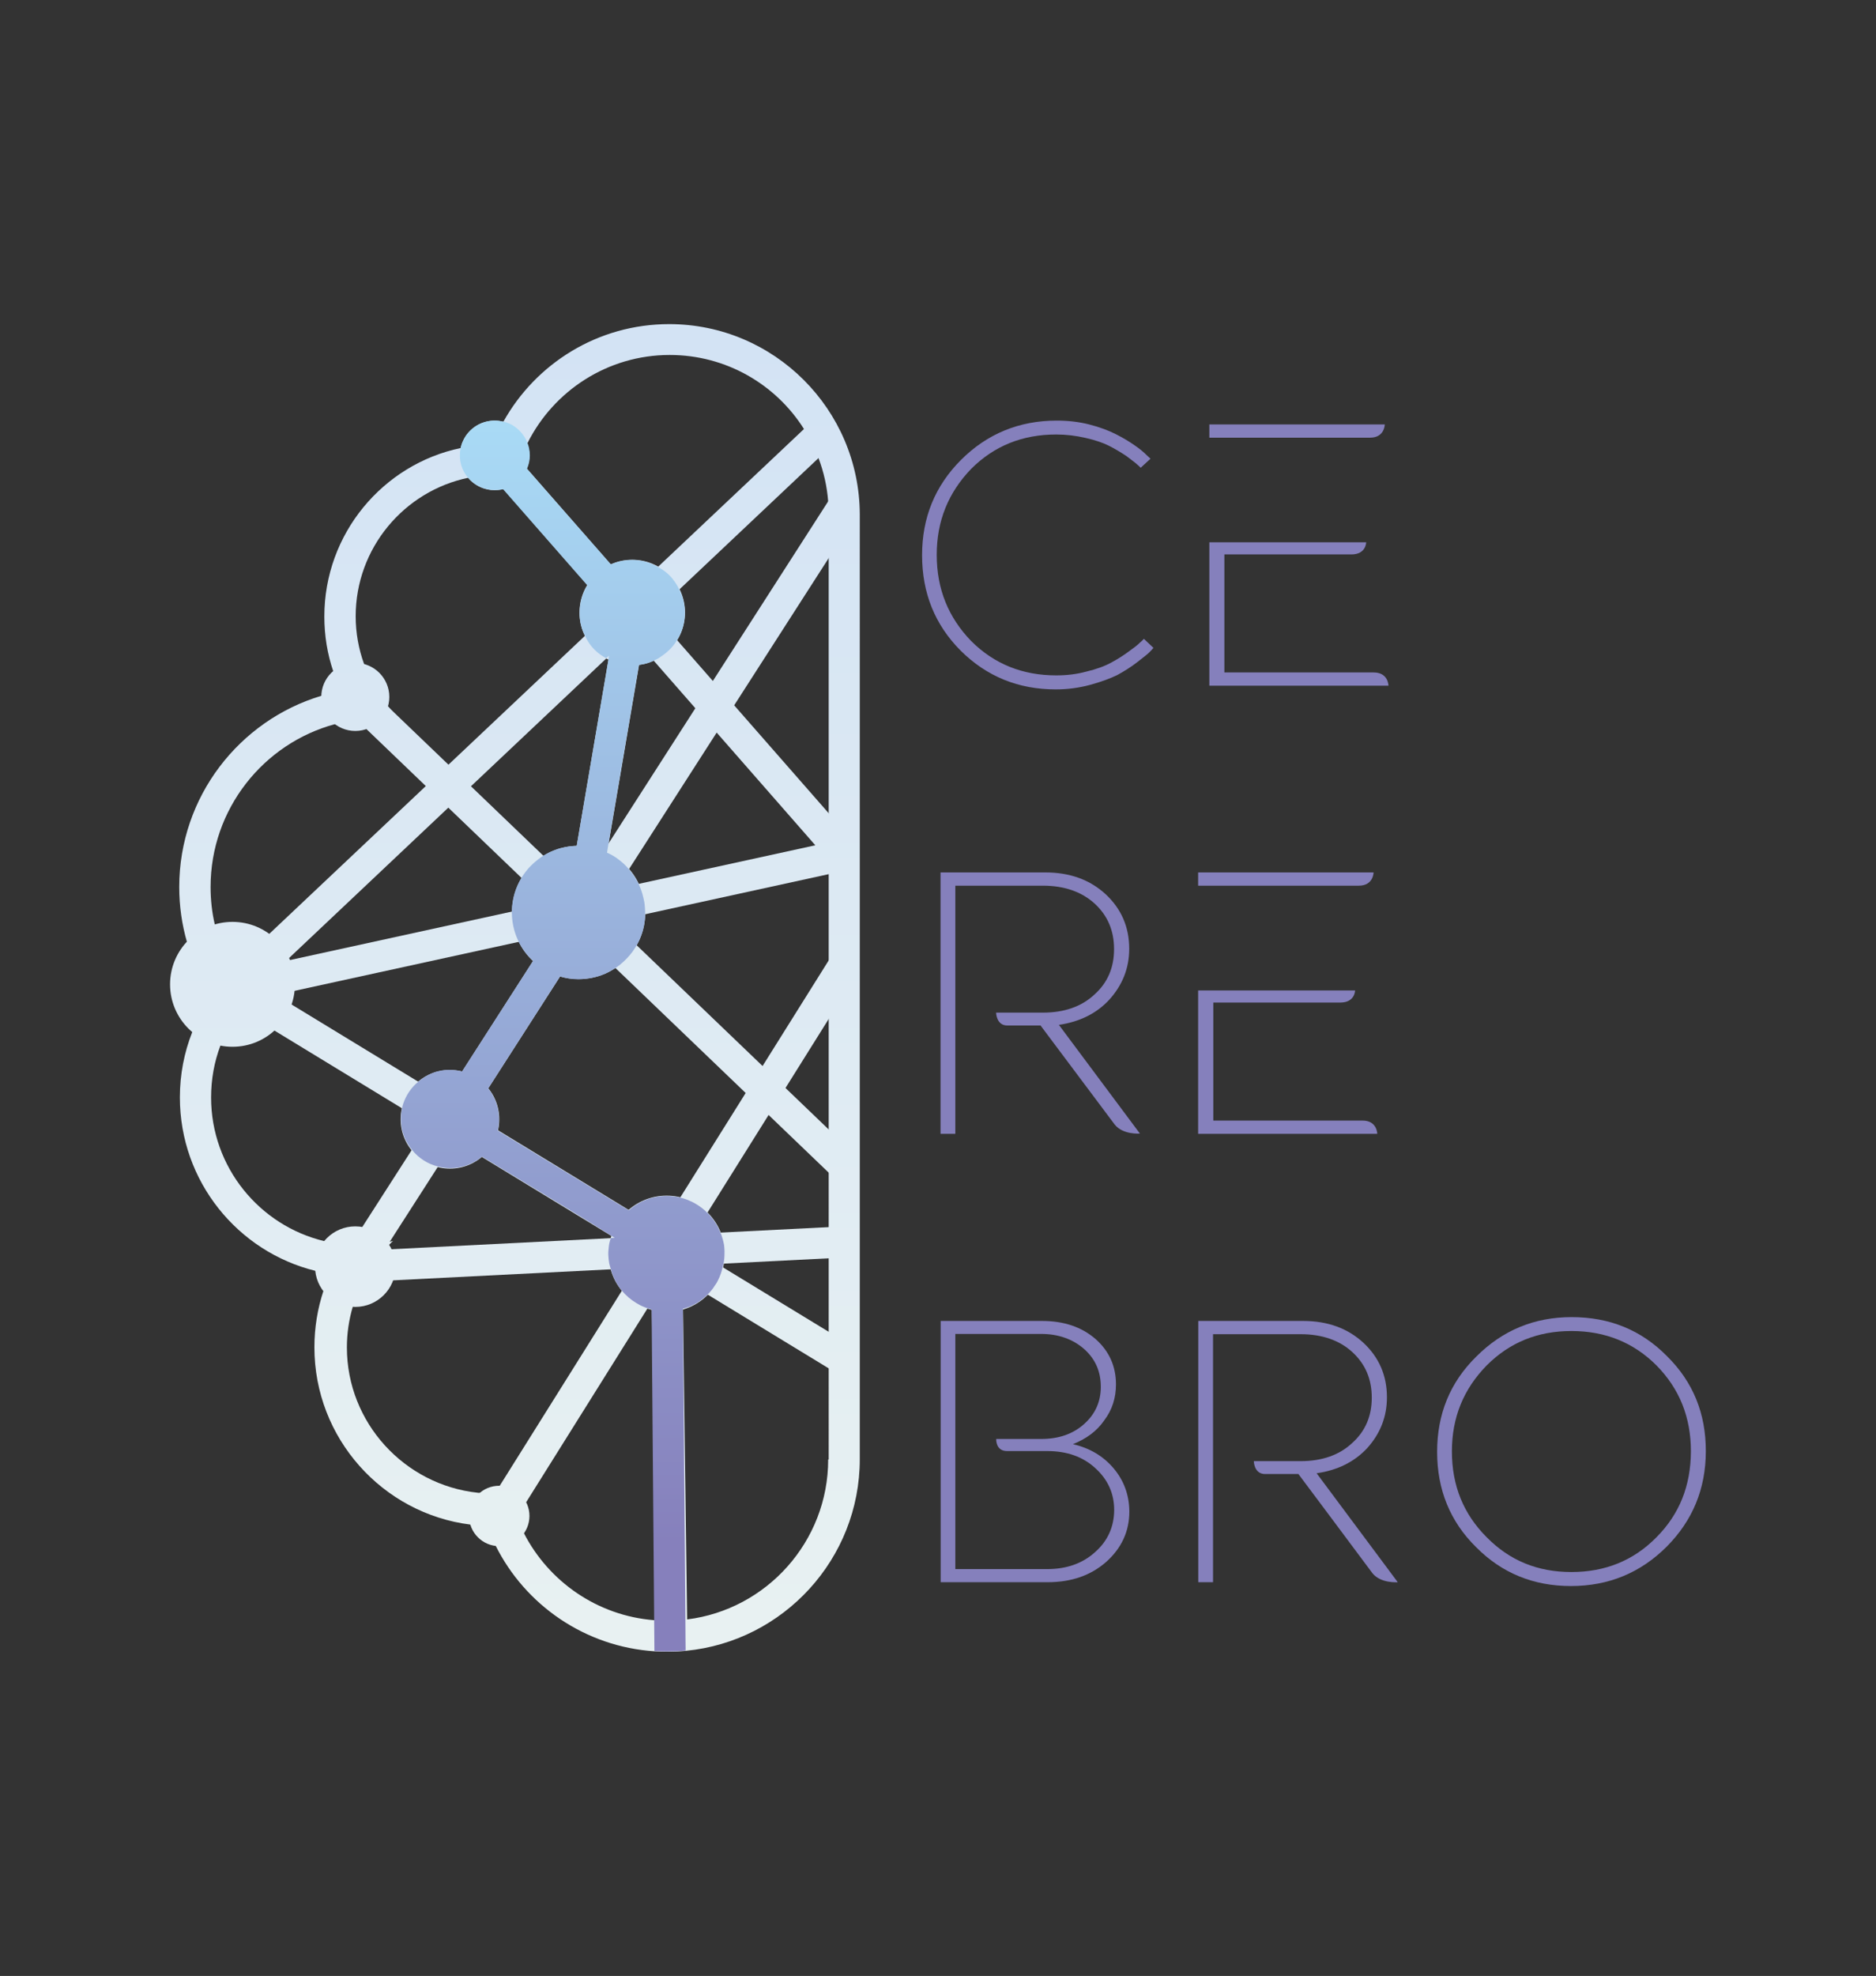 <?xml version="1.0" encoding="utf-8"?>
<!-- Generator: Adobe Illustrator 27.6.1, SVG Export Plug-In . SVG Version: 6.00 Build 0)  -->
<svg version="1.1" id="Camada_1" xmlns="http://www.w3.org/2000/svg" xmlns:xlink="http://www.w3.org/1999/xlink" x="0px" y="0px"
	 viewBox="0 0 147.26 155.03" style="enable-background:new 0 0 147.26 155.03;" xml:space="preserve">
<rect x="0" y="0" width="147.26" height="155.03" fill="#333333" stroke="none"/>
<style type="text/css">
	.st0{fill:none;stroke:#000000;stroke-width:0.5;stroke-miterlimit:10;}
	.st1{clip-path:url(#SVGID_00000134234495766693846620000015456475072870578836_);}
	.st2{fill:#E6F0F8;}
	.st3{clip-path:url(#SVGID_00000146488230385452751690000016155894153927877773_);}
	.st4{fill:url(#SVGID_00000181771537543951555820000010273335137430268043_);}
	.st5{fill:url(#SVGID_00000057137833866642727790000008499845953832507275_);}
	.st6{fill:url(#SVGID_00000149360659247232659550000016882258653168558486_);}
	.st7{fill:url(#SVGID_00000062178100417261297020000009561324793822206125_);}
	.st8{fill:url(#SVGID_00000144329457119695355390000017281858413422722217_);}
	.st9{fill:url(#SVGID_00000168089304363368460710000006792119085935846070_);}
	.st10{fill:url(#SVGID_00000057832701055644724900000010927783945986717590_);}
	.st11{fill:url(#SVGID_00000004504162014813399480000006758499935121882259_);}
	.st12{fill:url(#SVGID_00000060724006497842844080000014169326016684670627_);}
	.st13{fill:url(#SVGID_00000034781212263584523290000007451199916168176016_);}
	.st14{fill:url(#SVGID_00000043446157374038875850000007456867774858629305_);}
	.st15{fill:url(#SVGID_00000018953419925880081860000015297602959146861700_);}
	.st16{fill:url(#SVGID_00000089564536702685319800000012274915040843953287_);}
	.st17{fill:url(#SVGID_00000098936808365438701580000011421753838049278123_);}
	.st18{fill:url(#SVGID_00000142137056557391080740000015621724434695366027_);}
	.st19{fill:url(#SVGID_00000009583474905833003530000000878923903752261822_);}
	.st20{fill:url(#SVGID_00000168099935250576662740000002592500275193068464_);}
	.st21{fill:url(#SVGID_00000016788290133076056110000008200587248164170634_);}
	.st22{fill:#8580BC;}
	.st23{fill:url(#SVGID_00000123404388501187244460000018100230887665500545_);}
	.st24{fill:url(#SVGID_00000111191961091352545950000012777784845352047503_);}
	.st25{fill:url(#SVGID_00000005960303813296948350000001563738850860170127_);}
	.st26{fill:url(#SVGID_00000067233715986998461480000017747401900729342871_);}
	.st27{fill:url(#SVGID_00000130606135002100136220000004370341074295598256_);}
	.st28{fill:url(#SVGID_00000136397917761652135760000017759026465671861929_);}
	.st29{fill:url(#SVGID_00000051357185086514149080000004921468945702271367_);}
	.st30{fill:url(#SVGID_00000117644529374540379950000011976942625288181657_);}
	.st31{fill:url(#SVGID_00000136378189066464867010000011441286401877397905_);}
	.st32{fill:url(#SVGID_00000107548599455193123420000012678490694365903018_);}
	.st33{fill:url(#SVGID_00000107570328199388281790000009874448563206417817_);}
	.st34{fill:url(#SVGID_00000172408576501364106470000013633978099803840436_);}
	.st35{fill:url(#SVGID_00000090986207014353749480000000156858715728651661_);}
	.st36{fill:url(#SVGID_00000121962774838139946810000012548569516413040573_);}
	.st37{fill:url(#SVGID_00000060001807974358548370000005955184660591664768_);}
	.st38{fill:url(#SVGID_00000055706515189420973700000003510517463322918324_);}
	.st39{fill:url(#SVGID_00000010271557396850587410000005277989945854843821_);}
	.st40{fill:url(#SVGID_00000125566105855619231230000002639335138649061548_);}
	.st41{fill:url(#SVGID_00000073721437437053968570000017545303587581981836_);}
	.st42{fill:url(#SVGID_00000156572804046359549070000003233588478670172056_);}
	.st43{fill:url(#SVGID_00000101813190613147364630000006923020384627552899_);}
	.st44{fill:url(#SVGID_00000085935710068979953060000003829485312973224630_);}
	.st45{fill:url(#SVGID_00000134208157731046311550000016565931095976355220_);}
	.st46{fill:url(#SVGID_00000022542843283591844620000002415906634665924483_);}
	.st47{fill:url(#SVGID_00000177468110516058284860000004601373006810961314_);}
	.st48{fill:url(#SVGID_00000111898742580969498860000014376680776591951023_);}
	.st49{fill:url(#SVGID_00000119116872171097922290000009041206037523400841_);}
	.st50{fill:url(#SVGID_00000110472454769220903010000005353107436344205734_);}
	.st51{fill:url(#SVGID_00000057136216994348382710000017772098149065601957_);}
	.st52{fill:url(#SVGID_00000083049429191944032080000000075039144916840126_);}
	.st53{fill:url(#SVGID_00000142861025355500853040000003912205775374094219_);}
	.st54{fill:url(#SVGID_00000084509934621843530810000007605650750777105551_);}
	.st55{fill:url(#SVGID_00000109009398019247219080000006713167598634197425_);}
	.st56{fill:url(#SVGID_00000033353131863147383870000013297987433615801493_);}
	.st57{fill:url(#SVGID_00000066482379412554365440000011807896568493983645_);}
	.st58{fill:url(#SVGID_00000085972190365404808720000008170987047342617988_);}
	.st59{fill:url(#SVGID_00000138539252134495605240000003569737500280727958_);}
	.st60{fill:url(#SVGID_00000153695201024533416670000017572798746514110655_);}
	.st61{fill:url(#SVGID_00000183230337322946632540000015265846137823099533_);}
	.st62{fill:url(#SVGID_00000119825763292360019370000005096283651142163075_);}
	.st63{fill:url(#SVGID_00000114777483838849467530000005105034538531723146_);}
	.st64{fill:url(#SVGID_00000147204634499871466340000000770092481524598701_);}
	.st65{fill:url(#SVGID_00000052105225721769425550000012379938554680631945_);}
	.st66{fill:url(#SVGID_00000113312842788871703900000012575799703232958381_);}
	.st67{fill:url(#SVGID_00000085931728119245798230000001001999943925180302_);}
	.st68{fill:url(#SVGID_00000054965086508973239900000008138934398135406519_);}
	.st69{fill:url(#SVGID_00000157285596711100038970000007240167945384790687_);}
	.st70{fill:url(#SVGID_00000008835975752917319000000012368784975589802627_);}
	.st71{fill:url(#SVGID_00000023996510537762095150000012168149243772346003_);}
	.st72{fill:url(#SVGID_00000052062490159000907830000004333253994206284725_);}
	.st73{fill:url(#SVGID_00000128465540325000221400000011951823451599784886_);}
	.st74{fill:url(#SVGID_00000173853685888455545810000012672782123952362624_);}
	.st75{fill:url(#SVGID_00000056401038877372936650000014032353592547987342_);}
	.st76{fill:url(#SVGID_00000143585786050463503210000001409466261588497849_);}
	.st77{fill:#ABE0F9;}
	.st78{fill:#E9F1F2;}
	.st79{fill:#D3E3F4;}
	.st80{fill:none;stroke:#E9F1F2;stroke-miterlimit:10;}
	.st81{fill:none;stroke:#8580BC;stroke-width:0.453;stroke-miterlimit:10;}
	.st82{fill:none;stroke:#8580BC;stroke-width:0.453;stroke-linecap:round;stroke-linejoin:round;stroke-miterlimit:10;}
	.st83{fill:none;stroke:#8580BC;stroke-miterlimit:10;}
	.st84{fill:#4078F7;}
	.st85{fill:#FE1309;}
	.st86{fill:#6D98F7;}
	.st87{fill:#FEA02C;}
	.st88{fill:#02B155;}
	.st89{fill:#FEBC02;}
	.st90{fill:#A6AFB8;}
	.st91{fill:#1968F6;}
	.st92{fill:#FEFEFE;}
	.st93{fill:url(#SVGID_00000168827947848953468100000001273356574157827472_);}
	.st94{fill:url(#SVGID_00000072975347424497052000000010094009628299056812_);}
	.st95{fill:url(#SVGID_00000068662851939632484850000012211678988604171415_);}
	.st96{fill:url(#SVGID_00000181780235608945605710000004318004556594617737_);}
	.st97{fill:url(#SVGID_00000159437485436858100630000008237181564293040560_);}
	.st98{fill:url(#SVGID_00000119105328106207639650000015211457265616396719_);}
	.st99{fill:url(#SVGID_00000113352214364220196050000017871148328212081541_);}
	.st100{fill:url(#SVGID_00000138532021378397167290000011087074209726468225_);}
	.st101{fill:url(#SVGID_00000136391068403065221750000001091511464676235958_);}
	.st102{fill:url(#SVGID_00000086685808564039701200000008153041626643519640_);}
	.st103{fill:url(#SVGID_00000060015282013671774840000008420353382337532083_);}
	.st104{fill:url(#SVGID_00000178926010938288851610000010154180664105960346_);}
	.st105{fill:url(#SVGID_00000107550251160272496870000018285049389130710438_);}
	.st106{fill:url(#SVGID_00000042719429664782149850000007689490155396162435_);}
	.st107{fill:url(#SVGID_00000054944514656588959800000017966183507811133371_);}
	.st108{fill:url(#SVGID_00000157287042037928286040000012821157296037330055_);}
	.st109{fill:url(#SVGID_00000140698967978154939610000004242009147960665745_);}
	.st110{fill:url(#SVGID_00000178921667893261042440000011573909976583312813_);}
	.st111{clip-path:url(#SVGID_00000152255784286929287870000010594332241410380447_);}
	.st112{fill:url(#SVGID_00000088854988468596474560000002330651458259367574_);}
	.st113{fill:url(#SVGID_00000065788338270550063460000012743730248049120171_);}
	.st114{fill:url(#SVGID_00000141417992936045521620000004403861209164879012_);}
	.st115{fill:url(#SVGID_00000008141191274745999860000002347046522468436620_);}
	.st116{fill:url(#SVGID_00000172437059493385219680000006478006573740703165_);}
	.st117{fill:url(#SVGID_00000109026404856630467740000002437132721564802468_);}
	.st118{fill:url(#SVGID_00000076570507117728587230000017434990722496312224_);}
	.st119{fill:url(#SVGID_00000149344887139642496380000016782097927923281333_);}
	.st120{fill:url(#SVGID_00000081627630691431577480000003846149116462475184_);}
	.st121{fill:url(#SVGID_00000112593458682020511930000005190350029455608200_);}
	.st122{fill:url(#SVGID_00000107557807933447752210000008836035911465974960_);}
	.st123{fill:url(#SVGID_00000109744532516744173710000017191193470684631195_);}
	.st124{fill:url(#SVGID_00000048468909195246691820000005744934528512320390_);}
	.st125{fill:url(#SVGID_00000106855018471763978640000010426033652527828140_);}
	.st126{fill:url(#SVGID_00000161590553544544920480000013455280037055017146_);}
	.st127{fill:url(#SVGID_00000024690149521347597130000002428229202841387441_);}
	.st128{fill:url(#SVGID_00000083789356577933610260000012258098567473916852_);}
	.st129{fill:url(#SVGID_00000105401723094732874420000016384210212378460845_);}
	.st130{clip-path:url(#SVGID_00000059306033176365584300000002200643291983085220_);}
	.st131{fill:none;stroke:#D3E3F4;stroke-width:0.5;stroke-miterlimit:10;}
	.st132{fill:url(#SVGID_00000036940266644099709810000017864211709977141918_);}
	.st133{fill:url(#SVGID_00000162342805196126474070000015439302686038654620_);}
	.st134{fill:url(#SVGID_00000004530022296645058340000002275478726432850347_);}
	.st135{fill:url(#SVGID_00000106119413201647522900000004183521195764386438_);}
	.st136{fill:url(#SVGID_00000098918421906929555620000006898863243324103053_);}
	.st137{fill:url(#SVGID_00000157309648108053526710000014236953502576499864_);}
	.st138{fill:url(#SVGID_00000040548011885121845040000010232779838153838208_);}
	.st139{fill:url(#SVGID_00000114773278252306351110000018125284845311322535_);}
	.st140{fill:url(#SVGID_00000171701411320204990970000011550514506030988455_);}
	.st141{fill:url(#SVGID_00000169522932626844778320000002238127314530250939_);}
	.st142{fill:url(#SVGID_00000085973120261801021740000004110829107088762549_);}
	.st143{fill:url(#SVGID_00000094594484561163814010000015419277814535987098_);}
	.st144{fill:url(#SVGID_00000139985226603284566630000001017457049823224732_);}
	.st145{fill:url(#SVGID_00000059307354471511673780000004177781032764077714_);}
	.st146{fill:url(#SVGID_00000168822563053182476200000014712275731750514560_);}
	.st147{fill:url(#SVGID_00000021108278937443693790000000212849194886427563_);}
	.st148{fill:url(#SVGID_00000073002886883849638730000017954185702201242271_);}
	.st149{fill:url(#SVGID_00000108274280272005343910000008554510660692948912_);}
	.st150{fill:none;stroke:#8580BC;stroke-width:0.294;stroke-linecap:round;stroke-linejoin:round;stroke-miterlimit:10;}
	.st151{fill:none;stroke:#8580BC;stroke-width:0.294;stroke-miterlimit:10;}
	.st152{fill:none;stroke:#8580BC;stroke-width:0.281;stroke-linecap:round;stroke-linejoin:round;stroke-miterlimit:10;}
	.st153{fill:url(#SVGID_00000118371987832659418850000004135970343305417902_);}
	.st154{fill:url(#SVGID_00000101801095683618430700000001254925531045574583_);}
	.st155{fill:url(#SVGID_00000152976289929886715160000014008226797738009997_);}
	.st156{fill:url(#SVGID_00000090980258062590039720000009726029375913589636_);}
	.st157{fill:url(#SVGID_00000176001394244594424370000013440913074974422960_);}
	.st158{fill:url(#SVGID_00000108311332876206509650000013714297757202789790_);}
	.st159{fill:url(#SVGID_00000110462029833065225540000003122027608111582634_);}
	.st160{fill:url(#SVGID_00000081639843878598310220000003767581138143950990_);}
	.st161{fill:url(#SVGID_00000014632569253943176900000012993616113099784071_);}
	.st162{fill:url(#SVGID_00000152981761604301032780000014379094951550971053_);}
	.st163{fill:url(#SVGID_00000012442021108267051820000010720821247142995640_);}
	.st164{fill:url(#SVGID_00000096035670180017801530000009464418048370772370_);}
	.st165{fill:url(#SVGID_00000041260543720735878100000009832456827768723388_);}
	.st166{fill:url(#SVGID_00000100379232573200744380000008170324681434778542_);}
	.st167{fill:url(#SVGID_00000137120032327015696460000002537979857702849960_);}
	.st168{fill:url(#SVGID_00000121981913203054841280000003908270523235416249_);}
	.st169{fill:url(#SVGID_00000103233390450237781740000016207721271989276048_);}
	.st170{fill:url(#SVGID_00000062898042731038613480000002940328571939596464_);}
	.st171{fill:#CED4E9;}
	.st172{fill:#B6B8DA;}
	.st173{fill:#9D9CCB;}
	.st174{opacity:0.35;}
	.st175{fill:url(#SVGID_00000107587229798356039670000004097944036717133717_);}
	.st176{fill:url(#SVGID_00000018195230796886052790000015209049574117156795_);}
	.st177{fill:url(#SVGID_00000144317840395254380680000017497706264982551959_);}
	.st178{fill:url(#SVGID_00000045600567833413807690000006319834969670141582_);}
	.st179{fill:url(#SVGID_00000007416953475962478060000016174837530399660954_);}
	.st180{fill:url(#SVGID_00000109000140349252845480000004877339325312921763_);}
	.st181{fill:url(#SVGID_00000035528162625015022190000004647193478267034272_);}
	.st182{fill:url(#SVGID_00000114775498203289126750000018377019783447913140_);}
	.st183{fill:none;stroke:#D3E3F4;stroke-width:0.598;stroke-miterlimit:10;}
	.st184{fill:#E6F0F8;stroke:#E6F0F8;stroke-width:0.908;stroke-miterlimit:10;}
	.st185{opacity:0.35;fill:url(#SVGID_00000058554550214173120680000002691921704693337782_);}
	.st186{opacity:0.35;fill:url(#SVGID_00000022533632646003421460000009822877876336493701_);}
	.st187{opacity:0.35;fill:url(#SVGID_00000035505101132532062670000009844878820411126661_);}
	.st188{opacity:0.35;fill:url(#SVGID_00000111876512333670239710000015137236834748278941_);}
	.st189{fill:none;stroke:#8580BC;stroke-width:0.875;stroke-miterlimit:10;}
	.st190{fill:#E6F0F8;stroke:#E6F0F8;stroke-width:0.812;stroke-miterlimit:10;}
	.st191{fill:none;stroke:#8580BC;stroke-width:0.783;stroke-miterlimit:10;}
	.st192{fill:none;stroke:#8580BC;stroke-width:0.5;stroke-miterlimit:10;}
	.st193{fill:url(#SVGID_00000099649539801374520850000005153267227566257061_);}
	.st194{fill:url(#SVGID_00000067209755548180397650000013646911432835119775_);}
	.st195{fill:url(#SVGID_00000080166429268881555190000012260233352751327109_);}
	.st196{fill:url(#SVGID_00000032641899424844811130000014163721561244651196_);}
	.st197{fill:url(#SVGID_00000181776592439001678670000015100541954233984405_);}
	.st198{fill:url(#SVGID_00000029759325265885033160000012758591017934631303_);}
	.st199{fill:url(#SVGID_00000082344727995002763640000016209109908625197460_);}
	.st200{fill:url(#SVGID_00000107547764142097382390000006553861160643829893_);}
	.st201{fill:url(#SVGID_00000041259599251092659910000001966907243019291309_);}
	.st202{fill:url(#SVGID_00000128480894904394062670000009105137050631097744_);}
	.st203{fill:url(#SVGID_00000178904233838617700090000008108520862418654655_);}
	.st204{fill:url(#SVGID_00000078735133599969307030000014584127014653655686_);}
	.st205{fill:url(#SVGID_00000147940204074066724300000005251942064891159465_);}
	.st206{fill:url(#SVGID_00000105391273355571249590000014587118120610109580_);}
	.st207{fill:url(#SVGID_00000011010356868717597760000005587545804954167997_);}
	.st208{fill:url(#SVGID_00000009568546526539473370000004208019945865897097_);}
	.st209{fill:url(#SVGID_00000077294861669130759900000008976956851163439746_);}
	.st210{fill:url(#SVGID_00000069375544220481873610000014160379700421773749_);}
	.st211{fill:none;stroke:#8580BC;stroke-width:0.56;stroke-miterlimit:10;}
	.st212{fill:none;stroke:#E9F1F2;stroke-width:0.75;stroke-linecap:round;stroke-linejoin:round;stroke-miterlimit:10;}
	.st213{fill:url(#SVGID_00000086671191300427488740000012862352463582652035_);}
	.st214{fill:url(#SVGID_00000072958329710123667050000006318784045950517124_);}
	.st215{fill:url(#SVGID_00000070091517550927185240000004455060828803786658_);}
	.st216{fill:url(#SVGID_00000174596255693751892900000004338428492908471469_);}
	.st217{fill:url(#SVGID_00000080187253949259633540000011277094000710760597_);}
	.st218{fill:url(#SVGID_00000154407630649298263940000007115955312992532098_);}
	.st219{fill:url(#SVGID_00000165234837259647428810000014525882894621539479_);}
	.st220{fill:url(#SVGID_00000090268528324971414220000004605492385467101364_);}
	.st221{fill:url(#SVGID_00000082340155335649545750000011016846458805421185_);}
	.st222{fill:url(#SVGID_00000101804675020783637140000006718262868223986350_);}
	.st223{fill:url(#SVGID_00000050629761064836342850000012057250884064386717_);}
	.st224{fill:url(#SVGID_00000101087885247699436880000008479356527498394512_);}
	.st225{fill:url(#SVGID_00000073686990484339924460000004856892165047350930_);}
	.st226{fill:url(#SVGID_00000141456543279014018440000002336189954393223097_);}
	.st227{fill:url(#SVGID_00000060735224042129924540000002614347761669702053_);}
	.st228{fill:url(#SVGID_00000114058503302129060500000007747772693774186899_);}
	.st229{fill:url(#SVGID_00000043439087801902926440000010262236652934250118_);}
	.st230{fill:url(#SVGID_00000076570476361104749170000009211895309580036229_);}
	.st231{fill:none;stroke:#E9F1F2;stroke-width:0.832;stroke-miterlimit:10;}
	.st232{fill:none;stroke:#E9F1F2;stroke-width:0.795;stroke-miterlimit:10;}
	.st233{clip-path:url(#SVGID_00000164514674136838575410000001942187705227051949_);}
	.st234{fill:url(#SVGID_00000126289423717554462830000005035671259354917043_);}
	.st235{fill:url(#SVGID_00000145042051027915459030000009353641721306723000_);}
	.st236{fill:url(#SVGID_00000125599542935786718060000009192604989261179268_);}
	.st237{fill:url(#SVGID_00000094592392105136067790000005188336579888010122_);}
	.st238{fill:url(#SVGID_00000078735863926582010620000014504901805561884857_);}
	.st239{fill:url(#SVGID_00000152974593940539534370000000792627789092936113_);}
	.st240{fill:url(#SVGID_00000120543578618398883380000005173487870106866089_);}
	.st241{fill:url(#SVGID_00000158001459807484591630000016739640106885409930_);}
	.st242{fill:url(#SVGID_00000073686216194834529190000001184184746104663684_);}
	.st243{fill:url(#SVGID_00000031920003731347404780000016881579780486840504_);}
	.st244{fill:url(#SVGID_00000133507279915125457490000013332988216451700624_);}
	.st245{fill:url(#SVGID_00000109739043505972674060000004458129232679872666_);}
	.st246{fill:url(#SVGID_00000168116747352759675200000007573507061312770725_);}
	.st247{fill:url(#SVGID_00000076594422516309657630000005837160139143924873_);}
	.st248{fill:url(#SVGID_00000137815476611050817290000008179760965186981796_);}
	.st249{fill:url(#SVGID_00000057842210937883516440000016795079985344675225_);}
	.st250{fill:url(#SVGID_00000147937023972168292440000016598075045951127170_);}
	.st251{fill:url(#SVGID_00000071520172992013303000000008744721390677663384_);}
	.st252{fill:#FFFFFF;}
	.st253{fill:url(#SVGID_00000044167654112266171650000011505755121840474274_);}
	.st254{fill:url(#SVGID_00000134943036312893426060000005202637749142356666_);}
	.st255{fill:url(#SVGID_00000136413357254426148670000007509207429312372870_);}
	.st256{fill:url(#SVGID_00000044140124012405401120000010398108667203377312_);}
	.st257{fill:url(#SVGID_00000109741694844664645450000005222761975506016406_);}
	.st258{fill:url(#SVGID_00000129187917708785308210000013613573000527782533_);}
	.st259{fill:url(#SVGID_00000166645910177706148090000013512607156585366458_);}
	.st260{fill:url(#SVGID_00000086656014849575912540000002985644864614348418_);}
	.st261{fill:url(#SVGID_00000025409575299324843450000011914973602259629462_);}
	.st262{fill:url(#SVGID_00000056421544057080569990000015187191756961204629_);}
	.st263{fill:url(#SVGID_00000107559251259001262020000000935227498805298820_);}
	.st264{fill:url(#SVGID_00000150781140242945608870000009077945701437927828_);}
	.st265{fill:url(#SVGID_00000042017103004696613630000002505976228691551139_);}
	.st266{fill:url(#SVGID_00000118394674806823732140000008905417448444333748_);}
	.st267{fill:url(#SVGID_00000176739027099069818030000005689080461809350272_);}
	.st268{fill:url(#SVGID_00000135676227401622533700000010891677272586015155_);}
	.st269{fill:url(#SVGID_00000175312041372165204320000006441215440839008399_);}
	.st270{fill:url(#SVGID_00000150814795535621166400000000528995548094706069_);}
	.st271{fill:url(#SVGID_00000072243567714557846480000006335028240752811669_);}
	.st272{fill:url(#SVGID_00000039119261973848519870000001417159335687678129_);}
	.st273{fill:url(#SVGID_00000154387426555990860650000012817512310837920908_);}
	.st274{fill:url(#SVGID_00000035530041861993603660000013661365850883281309_);}
	.st275{fill:url(#SVGID_00000113322648071072419560000005503272727758305723_);}
	.st276{fill:url(#SVGID_00000129907047172709753750000014797746178172490401_);}
	.st277{fill:url(#SVGID_00000099654411622797126560000000254437187593342595_);}
	.st278{fill:url(#SVGID_00000109737201341250430940000015843105461212106897_);}
	.st279{fill:url(#SVGID_00000136388033051179264050000014807124473397139104_);}
	.st280{fill:url(#SVGID_00000181781498831091201650000004484995788335546806_);}
	.st281{fill:url(#SVGID_00000088101140434920757340000003813507187799311496_);}
	.st282{fill:url(#SVGID_00000161612896463209206480000010207604630751663507_);}
	.st283{fill:url(#SVGID_00000009589789847740922610000016408086081446974603_);}
	.st284{fill:url(#SVGID_00000003065749556576145270000011218288331427723143_);}
	.st285{fill:url(#SVGID_00000123410491523879663750000001159780458692022952_);}
	.st286{fill:url(#SVGID_00000011730630247039443030000014320173527248399785_);}
	.st287{fill:url(#SVGID_00000084516507111388627900000017940415408639929486_);}
	.st288{fill:url(#SVGID_00000056408603101676609020000003975063352017707404_);}
	.st289{fill:#E9F1F2;stroke:#E9F1F2;stroke-width:0.832;stroke-miterlimit:10;}
	.st290{fill:#E9F1F2;stroke:#E9F1F2;stroke-width:0.871;stroke-miterlimit:10;}
	.st291{fill:#E9F1F2;stroke:#E9F1F2;stroke-width:0.872;stroke-miterlimit:10;}
	.st292{fill:#E9F1F2;stroke:#E9F1F2;stroke-width:0.875;stroke-miterlimit:10;}
	.st293{fill:url(#SVGID_00000039128084720830951350000010498430550802577574_);}
	.st294{fill:url(#SVGID_00000168818909193891055480000016730197134841047681_);}
	.st295{fill:url(#SVGID_00000065050280194976424590000002627399139673799066_);}
	.st296{fill:url(#SVGID_00000008866733446026552130000017635813023911333509_);}
	.st297{fill:url(#SVGID_00000147221167408531560830000000715144781662139016_);}
	.st298{fill:url(#SVGID_00000053527566411565259430000004618351343423081377_);}
	.st299{fill:url(#SVGID_00000034771918827267724990000002704564420167376808_);}
	.st300{fill:url(#SVGID_00000084513955822201824570000016261841829262822048_);}
	.st301{fill:url(#SVGID_00000090284630504614161230000007045923763362303671_);}
	.st302{fill:url(#SVGID_00000152244310203455418180000014867366822852743057_);}
	.st303{fill:url(#SVGID_00000085935683711842723050000008210850835466560682_);}
	.st304{fill:url(#SVGID_00000175291916578686258630000015522352023459097006_);}
	.st305{fill:url(#SVGID_00000023968345385783695770000017166612779529340328_);}
	.st306{fill:url(#SVGID_00000061438215902175104470000011488462560299849388_);}
	.st307{fill:url(#SVGID_00000176725051886146828870000012283640770498730418_);}
	.st308{fill:url(#SVGID_00000181790898514822859740000006329363763566290623_);}
	.st309{fill:url(#SVGID_00000081607311158845484650000005698794396088718747_);}
	.st310{fill:url(#SVGID_00000046311154343548726120000016801902838676677284_);}
	.st311{opacity:0.5;fill:url(#SVGID_00000043430232596430261570000008547484625550546338_);}
	.st312{opacity:0.5;fill:url(#SVGID_00000044141540112048243260000011489251488599451316_);}
</style>
<g>
	<g>
		<g>
			
				<linearGradient id="SVGID_00000163793378629119338420000012256412607431563660_" gradientUnits="userSpaceOnUse" x1="40.761" y1="127.891" x2="40.761" y2="26.103">
				<stop  offset="8.524463e-07" style="stop-color:#E8F1F2"/>
				<stop  offset="1" style="stop-color:#D3E3F4"/>
			</linearGradient>
			<path style="fill:url(#SVGID_00000163793378629119338420000012256412607431563660_);" d="M30.45,55.45
				c-0.1,0.34-0.26,0.64-0.48,0.91c0.48,0,0.97,0.03,1.46,0.12C31.08,56.16,30.75,55.81,30.45,55.45z M52.53,25.43
				c-5.6,0-10.47,3.09-13.02,7.66l0,0c-0.32,0.57-0.6,1.16-0.84,1.77c-0.86,0.02-1.69,0.12-2.5,0.29
				c-6.12,1.28-10.71,6.73-10.71,13.22c0,1.51,0.24,2.95,0.7,4.3c0.18,0.53,0.4,1.05,0.64,1.54c-0.53,0.1-1.05,0.23-1.57,0.38
				c-6.44,1.93-11.16,7.92-11.16,15.01c0,1.49,0.21,2.93,0.6,4.29c0.43,1.52,1.1,2.95,1.94,4.23c-0.61,0.89-1.12,1.85-1.52,2.86
				c-0.63,1.59-0.97,3.32-0.97,5.12c0,6.58,4.54,12.11,10.64,13.61c0.38,0.1,0.76,0.17,1.16,0.23c-0.11,0.25-0.22,0.5-0.32,0.75
				c0,0.01,0,0.02-0.01,0.02c-0.07,0.19-0.14,0.38-0.2,0.57c-0.46,1.39-0.71,2.88-0.71,4.43c0,7.13,5.35,13.05,12.26,13.91
				c0.42,0.06,0.86,0.09,1.3,0.11c0.19,0.53,0.42,1.05,0.67,1.55c2.32,4.64,7.01,7.93,12.49,8.28c0.33,0.02,0.65,0.03,0.99,0.03
				c0.49,0,0.98-0.02,1.46-0.07c7.65-0.74,13.64-7.21,13.64-15.03V40.35C67.46,32.12,60.76,25.43,52.53,25.43z M65.01,114.51
				c0,6.44-4.84,11.78-11.08,12.55c-0.04,0.01-0.08,0.01-0.13,0.02c-0.47,0.06-0.95,0.08-1.44,0.08c-0.29,0-0.58-0.01-0.87-0.03
				c-0.05,0-0.09,0-0.13-0.01c-4.47-0.35-8.28-3.03-10.23-6.82c-0.12-0.23-0.23-0.47-0.34-0.71c-0.08-0.17-0.16-0.35-0.23-0.53
				c-0.25-0.63-0.44-1.28-0.55-1.96c-0.37,0.04-0.76,0.07-1.15,0.07h-0.15c-0.34,0-0.7-0.02-1.05-0.04c-0.05,0-0.1,0-0.15-0.01
				c-5.76-0.61-10.28-5.5-10.28-11.4c0-1.1,0.16-2.18,0.46-3.19c0.2-0.68,0.46-1.33,0.77-1.95c0.07-0.15,0.16-0.3,0.24-0.45
				c0.43-0.79,0.96-1.51,1.57-2.18c0.09-0.1,0.18-0.19,0.28-0.29c0.1-0.1,0.2-0.2,0.3-0.3c-0.08,0.02-0.16,0.05-0.24,0.06
				c-0.06,0.02-0.13,0.03-0.2,0.05c-0.72,0.17-1.47,0.23-2.25,0.23c-0.22,0-0.42,0-0.63-0.01c-0.1-0.01-0.19-0.02-0.29-0.03
				c-0.6-0.05-1.2-0.14-1.77-0.28c-5.1-1.21-8.9-5.81-8.9-11.27c0-1.43,0.25-2.8,0.73-4.07c0.24-0.65,0.55-1.28,0.91-1.87
				c0.19-0.34,0.41-0.66,0.63-0.97c0.17-0.22,0.34-0.43,0.52-0.64c0.11-0.13,0.22-0.25,0.34-0.37c-0.51-0.6-0.95-1.22-1.34-1.91
				c-0.03-0.04-0.05-0.08-0.07-0.12c-0.02-0.04-0.05-0.08-0.07-0.12c-0.62-1.08-1.08-2.27-1.36-3.51c-0.22-0.94-0.33-1.93-0.33-2.94
				c0-6.11,4.15-11.27,9.78-12.78c0.56-0.15,1.13-0.27,1.71-0.34c0.05-0.01,0.09-0.01,0.14-0.02c0.54-0.07,1.07-0.1,1.61-0.1
				c0.07,0,0.15,0,0.23,0c0.48,0,0.97,0.03,1.46,0.12c-0.35-0.32-0.68-0.66-0.98-1.03c-0.01-0.01-0.03-0.03-0.04-0.05
				c-0.38-0.46-0.71-0.95-1.01-1.47c-0.34-0.58-0.63-1.2-0.86-1.85c-0.42-1.16-0.65-2.42-0.65-3.72c0-5.34,3.8-9.83,8.86-10.87
				c0,0,0,0,0.01,0c0.37-0.08,0.76-0.13,1.15-0.17c0.23-0.01,0.45-0.03,0.67-0.04c0.13,0,0.27-0.01,0.41-0.01
				c0.49,0,0.98,0.02,1.44,0.1c0.1-0.43,0.22-0.86,0.37-1.26c0.13-0.37,0.29-0.73,0.46-1.09c0.04-0.09,0.09-0.18,0.13-0.27h0
				c2.05-4.08,6.28-6.89,11.15-6.89c4.44,0,8.34,2.32,10.54,5.81c0.46,0.71,0.84,1.48,1.14,2.28c0.41,1.08,0.67,2.22,0.76,3.42
				c0.03,0.32,0.04,0.64,0.04,0.96V114.51z"/>
		</g>
		<g>
			
				<linearGradient id="SVGID_00000106138968682508515140000015363293720697029250_" gradientUnits="userSpaceOnUse" x1="41.664" y1="127.892" x2="41.664" y2="26.105">
				<stop  offset="8.524463e-07" style="stop-color:#E8F1F2"/>
				<stop  offset="1" style="stop-color:#D3E3F4"/>
			</linearGradient>
			<polygon style="fill:url(#SVGID_00000106138968682508515140000015363293720697029250_);" points="65.64,107.72 16.41,77.73 
				64.18,32.65 65.85,34.43 20.42,77.31 66.92,105.63 			"/>
		</g>
		<g>
			
				<linearGradient id="SVGID_00000168836847715277680150000016976631665381602177_" gradientUnits="userSpaceOnUse" x1="42.677" y1="127.892" x2="42.677" y2="26.105">
				<stop  offset="8.524463e-07" style="stop-color:#E8F1F2"/>
				<stop  offset="1" style="stop-color:#D3E3F4"/>
			</linearGradient>
			<polygon style="fill:url(#SVGID_00000168836847715277680150000016976631665381602177_);" points="18.68,78.71 18.16,76.33 
				64,66.32 37.91,36.53 39.74,34.92 67.2,66.26 66.54,68.26 			"/>
		</g>
		<g>
			
				<linearGradient id="SVGID_00000123434381980246552770000004863911064855624844_" gradientUnits="userSpaceOnUse" x1="46.443" y1="127.892" x2="46.443" y2="26.105">
				<stop  offset="8.524463e-07" style="stop-color:#E8F1F2"/>
				<stop  offset="1" style="stop-color:#D3E3F4"/>
			</linearGradient>
			<polygon style="fill:url(#SVGID_00000123434381980246552770000004863911064855624844_);" points="25.58,100.72 65.25,38.96 
				67.31,40.27 30.2,98.04 66.22,96.22 66.34,98.66 			"/>
		</g>
		<g>
			
				<linearGradient id="SVGID_00000055693154614649957870000009524013788004961971_" gradientUnits="userSpaceOnUse" x1="47.086" y1="127.892" x2="47.086" y2="26.105">
				<stop  offset="8.524463e-07" style="stop-color:#E8F1F2"/>
				<stop  offset="1" style="stop-color:#D3E3F4"/>
			</linearGradient>
			<polygon style="fill:url(#SVGID_00000055693154614649957870000009524013788004961971_);" points="65.43,92.37 27.05,55.56 
				28.74,53.8 67.13,90.61 			"/>
		</g>
		<g>
			
				<linearGradient id="SVGID_00000042725175708800777550000016228304504022088593_" gradientUnits="userSpaceOnUse" x1="52.734" y1="127.892" x2="52.734" y2="26.105">
				<stop  offset="8.524463e-07" style="stop-color:#E8F1F2"/>
				<stop  offset="1" style="stop-color:#D3E3F4"/>
			</linearGradient>
			<polygon style="fill:url(#SVGID_00000042725175708800777550000016228304504022088593_);" points="40.22,119.59 38.15,118.29 
				65.24,75.05 67.31,76.34 			"/>
		</g>
		<g>
			
				<linearGradient id="SVGID_00000180338171741783242960000007104506715552966320_" gradientUnits="userSpaceOnUse" x1="52.531" y1="127.892" x2="52.531" y2="26.105">
				<stop  offset="8.524463e-07" style="stop-color:#E8F1F2"/>
				<stop  offset="1" style="stop-color:#D3E3F4"/>
			</linearGradient>
			<polygon style="fill:url(#SVGID_00000180338171741783242960000007104506715552966320_);" points="51.51,128.68 51.11,98.19 
				53.55,98.16 53.96,128.64 			"/>
		</g>
		<g>
			
				<linearGradient id="SVGID_00000065058386043492317570000001884646028934080686_" gradientUnits="userSpaceOnUse" x1="18.249" y1="127.892" x2="18.249" y2="26.105">
				<stop  offset="8.524463e-07" style="stop-color:#E8F1F2"/>
				<stop  offset="1" style="stop-color:#D3E3F4"/>
			</linearGradient>
			<circle style="fill:url(#SVGID_00000065058386043492317570000001884646028934080686_);" cx="18.25" cy="77.23" r="4.9"/>
		</g>
		<g>
			
				<linearGradient id="SVGID_00000160177479078016819550000016474280928037280662_" gradientUnits="userSpaceOnUse" x1="45.415" y1="127.892" x2="45.415" y2="26.105">
				<stop  offset="8.524463e-07" style="stop-color:#E8F1F2"/>
				<stop  offset="1" style="stop-color:#D3E3F4"/>
			</linearGradient>
			<circle style="fill:url(#SVGID_00000160177479078016819550000016474280928037280662_);" cx="45.42" cy="71.59" r="5.23"/>
		</g>
		<g>
			
				<linearGradient id="SVGID_00000145749384071455773650000004760498497457503117_" gradientUnits="userSpaceOnUse" x1="49.629" y1="127.892" x2="49.629" y2="26.105">
				<stop  offset="8.524463e-07" style="stop-color:#E8F1F2"/>
				<stop  offset="1" style="stop-color:#D3E3F4"/>
			</linearGradient>
			<circle style="fill:url(#SVGID_00000145749384071455773650000004760498497457503117_);" cx="49.63" cy="48.06" r="4.14"/>
		</g>
		<g>
			
				<linearGradient id="SVGID_00000103972115637136014320000005498916510286700161_" gradientUnits="userSpaceOnUse" x1="52.327" y1="127.892" x2="52.327" y2="26.105">
				<stop  offset="8.524463e-07" style="stop-color:#E8F1F2"/>
				<stop  offset="1" style="stop-color:#D3E3F4"/>
			</linearGradient>
			<circle style="fill:url(#SVGID_00000103972115637136014320000005498916510286700161_);" cx="52.33" cy="98.37" r="4.56"/>
		</g>
		<g>
			
				<linearGradient id="SVGID_00000076581932406623190040000000098808801248928685_" gradientUnits="userSpaceOnUse" x1="35.322" y1="127.892" x2="35.322" y2="26.105">
				<stop  offset="8.524463e-07" style="stop-color:#E8F1F2"/>
				<stop  offset="1" style="stop-color:#D3E3F4"/>
			</linearGradient>
			<circle style="fill:url(#SVGID_00000076581932406623190040000000098808801248928685_);" cx="35.32" cy="87.82" r="3.87"/>
		</g>
		<g>
			
				<linearGradient id="SVGID_00000152244381814320451390000008419469061013842863_" gradientUnits="userSpaceOnUse" x1="27.892" y1="127.892" x2="27.892" y2="26.105">
				<stop  offset="8.524463e-07" style="stop-color:#E8F1F2"/>
				<stop  offset="1" style="stop-color:#D3E3F4"/>
			</linearGradient>
			<circle style="fill:url(#SVGID_00000152244381814320451390000008419469061013842863_);" cx="27.89" cy="99.38" r="3.16"/>
		</g>
		<g>
			
				<linearGradient id="SVGID_00000008118642484301648760000013687838130787453371_" gradientUnits="userSpaceOnUse" x1="39.19" y1="127.892" x2="39.19" y2="26.105">
				<stop  offset="8.524463e-07" style="stop-color:#E8F1F2"/>
				<stop  offset="1" style="stop-color:#D3E3F4"/>
			</linearGradient>
			<circle style="fill:url(#SVGID_00000008118642484301648760000013687838130787453371_);" cx="39.19" cy="118.94" r="2.37"/>
		</g>
		<g>
			
				<linearGradient id="SVGID_00000043431048512731191030000003179360236944972417_" gradientUnits="userSpaceOnUse" x1="27.892" y1="127.892" x2="27.892" y2="26.105">
				<stop  offset="8.524463e-07" style="stop-color:#E8F1F2"/>
				<stop  offset="1" style="stop-color:#D3E3F4"/>
			</linearGradient>
			<circle style="fill:url(#SVGID_00000043431048512731191030000003179360236944972417_);" cx="27.89" cy="54.68" r="2.67"/>
		</g>
		<g>
			
				<linearGradient id="SVGID_00000072271535537052151230000016905470796994622140_" gradientUnits="userSpaceOnUse" x1="38.825" y1="127.892" x2="38.825" y2="26.105">
				<stop  offset="8.524463e-07" style="stop-color:#E8F1F2"/>
				<stop  offset="1" style="stop-color:#D3E3F4"/>
			</linearGradient>
			<circle style="fill:url(#SVGID_00000072271535537052151230000016905470796994622140_);" cx="38.83" cy="35.73" r="2.73"/>
		</g>
		<g>
			
				<linearGradient id="SVGID_00000163774186816297448930000004534056621368040889_" gradientUnits="userSpaceOnUse" x1="47.56" y1="127.892" x2="47.56" y2="26.105">
				<stop  offset="8.524463e-07" style="stop-color:#E8F1F2"/>
				<stop  offset="1" style="stop-color:#D3E3F4"/>
			</linearGradient>
			<polygon style="fill:url(#SVGID_00000163774186816297448930000004534056621368040889_);" points="46.69,72.53 44.29,72.12 
				48.43,47.86 50.83,48.27 			"/>
		</g>
	</g>
	
		<linearGradient id="SVGID_00000165227461759034223070000006808828544336852402_" gradientUnits="userSpaceOnUse" x1="44.166" y1="121.06" x2="44.166" y2="27.608">
		<stop  offset="5.327789e-09" style="stop-color:#8680BC"/>
		<stop  offset="1" style="stop-color:#ABE0F9"/>
	</linearGradient>
	<path style="fill:url(#SVGID_00000165227461759034223070000006808828544336852402_);" d="M56.86,97.93
		c-0.01-0.07-0.01-0.14-0.02-0.21c-0.01-0.07-0.02-0.14-0.04-0.21c-0.01-0.07-0.03-0.14-0.05-0.21c-0.01-0.05-0.02-0.1-0.04-0.14
		c-0.01-0.05-0.03-0.1-0.04-0.14c-0.03-0.1-0.07-0.2-0.12-0.3v0c-0.23-0.59-0.58-1.12-1.02-1.56c-0.58-0.58-1.31-1-2.14-1.2
		c-0.35-0.08-0.7-0.12-1.07-0.12c-1.12,0-2.15,0.41-2.96,1.12l-0.04-0.02l-1.11-0.67l-9.14-5.56c0,0,0,0,0-0.01
		c0.07-0.27,0.1-0.58,0.1-0.87c0-0.06,0-0.13-0.01-0.2c0-0.07-0.01-0.13-0.01-0.2c-0.01-0.13-0.03-0.26-0.06-0.38
		c-0.01-0.06-0.02-0.13-0.04-0.19c-0.05-0.19-0.11-0.36-0.18-0.54c-0.02-0.06-0.05-0.12-0.08-0.17c-0.12-0.27-0.28-0.52-0.47-0.75
		l5.63-8.77l0.01-0.02c0.46,0.15,0.95,0.22,1.44,0.22c0.35,0,0.7-0.04,1.04-0.1c0.17-0.04,0.33-0.08,0.49-0.12
		c0.41-0.12,0.79-0.29,1.14-0.51c0.07-0.05,0.14-0.09,0.21-0.13c0,0,0,0,0.01,0c0.06-0.05,0.13-0.09,0.19-0.14
		c0.07-0.05,0.13-0.1,0.2-0.15c0.19-0.15,0.37-0.32,0.54-0.5c0.06-0.06,0.11-0.12,0.16-0.18c0.06-0.06,0.11-0.13,0.16-0.19
		c0.04-0.05,0.07-0.09,0.11-0.14c0.08-0.11,0.15-0.22,0.22-0.33c0.03-0.05,0.06-0.09,0.09-0.14c0.01-0.02,0.03-0.05,0.04-0.07
		c0.04-0.07,0.08-0.15,0.12-0.23c0.04-0.08,0.07-0.16,0.11-0.23c0.03-0.08,0.06-0.16,0.09-0.23c0.2-0.52,0.31-1.07,0.32-1.65V71.6
		c0-0.09,0-0.18-0.01-0.27c0-0.09-0.01-0.17-0.02-0.26c0-0.07-0.01-0.13-0.02-0.2c-0.01-0.07-0.02-0.14-0.04-0.21
		c-0.01-0.08-0.03-0.15-0.05-0.23c-0.02-0.1-0.05-0.19-0.07-0.28c-0.08-0.28-0.18-0.54-0.3-0.8v0c-0.05-0.1-0.1-0.2-0.16-0.3
		c-0.17-0.3-0.38-0.58-0.6-0.84l0,0c-0.17-0.21-0.36-0.41-0.57-0.58c-0.14-0.12-0.29-0.23-0.44-0.34c-0.22-0.15-0.46-0.28-0.71-0.39
		c0,0,0,0,0,0l0.18-1.11l0,0l0.15-0.89l2.17-12.72v-0.01c0,0,0,0,0.01,0c0.2-0.03,0.4-0.06,0.59-0.12c0.12-0.03,0.23-0.07,0.34-0.12
		c0.07-0.02,0.14-0.06,0.2-0.09c0.08-0.03,0.16-0.07,0.24-0.11c0.08-0.04,0.16-0.08,0.23-0.13c0.06-0.04,0.11-0.07,0.16-0.11
		c0.09-0.06,0.18-0.12,0.27-0.2c0.05-0.03,0.1-0.07,0.15-0.12c0.07-0.06,0.13-0.12,0.2-0.18c0,0,0.01-0.01,0.01-0.01
		c0.07-0.07,0.13-0.14,0.2-0.21c0.01-0.02,0.03-0.05,0.06-0.07c0.11-0.14,0.22-0.29,0.32-0.45c0,0,0.01-0.01,0.01-0.02h0
		c0.07-0.12,0.15-0.24,0.21-0.37c0.27-0.54,0.41-1.14,0.41-1.78c0-0.29-0.03-0.58-0.09-0.85c-0.01-0.07-0.03-0.13-0.05-0.2
		c-0.03-0.12-0.07-0.24-0.11-0.35c-0.06-0.14-0.12-0.29-0.19-0.43c-0.14-0.29-0.3-0.55-0.5-0.8c0,0-0.01-0.01-0.01-0.02
		c-0.33-0.4-0.72-0.72-1.17-0.94c0,0,0,0,0,0c-0.46-0.27-0.95-0.45-1.48-0.52c-0.09-0.01-0.18-0.02-0.27-0.03
		c-0.09,0-0.17-0.01-0.26-0.01h0c-0.36,0-0.73,0.05-1.08,0.14c-0.17,0.05-0.34,0.11-0.5,0.17c-0.03,0.01-0.06,0.03-0.1,0.04v0h0
		l-6.59-7.5l0,0c0-0.01,0.01-0.02,0.01-0.03c0.02-0.04,0.04-0.07,0.05-0.11c0.11-0.28,0.17-0.59,0.17-0.91
		c0-0.19-0.02-0.38-0.06-0.56c-0.02-0.12-0.06-0.25-0.11-0.37c0-0.02,0-0.03-0.02-0.05c-0.13-0.36-0.35-0.69-0.62-0.96
		c-0.12-0.12-0.26-0.23-0.41-0.34c-0.07-0.05-0.15-0.1-0.23-0.14c-0.19-0.1-0.4-0.18-0.62-0.23C39.29,33.03,39.06,33,38.83,33
		c-0.94,0-1.77,0.47-2.27,1.2c-0.1,0.15-0.18,0.3-0.25,0.47c-0.04,0.08-0.07,0.17-0.09,0.25c-0.02,0.07-0.05,0.15-0.06,0.23
		c-0.04,0.19-0.06,0.39-0.06,0.59c0,0.58,0.18,1.11,0.49,1.55c0.06,0.07,0.11,0.14,0.17,0.21c0.49,0.58,1.24,0.95,2.07,0.95
		c0.22,0,0.44-0.02,0.66-0.07l6.61,7.54l0.01,0.01c-0.39,0.61-0.61,1.37-0.61,2.15c0,0.08,0,0.17,0,0.24
		c0.01,0.08,0.01,0.16,0.02,0.24c0.01,0.08,0.02,0.16,0.03,0.23c0.03,0.16,0.06,0.3,0.11,0.45c0.01,0.02,0.01,0.03,0.01,0.05
		c0.07,0.2,0.15,0.4,0.25,0.58c0,0,0,0,0,0.01c0.13,0.29,0.29,0.55,0.48,0.79c0.32,0.4,0.72,0.73,1.18,0.97l0.22-0.19v0.01l0,0.03
		l-0.04,0.25l0,0.02l-2.49,14.61c0,0,0,0-0.01,0c-0.08,0-0.17,0.01-0.25,0.01c-0.17,0.01-0.35,0.03-0.51,0.06
		c-0.09,0.01-0.17,0.03-0.25,0.05c-0.09,0.02-0.18,0.04-0.27,0.06c-0.07,0.02-0.13,0.04-0.2,0.06c-0.4,0.13-0.77,0.3-1.12,0.52
		c-0.13,0.08-0.25,0.17-0.37,0.26c-0.2,0.15-0.39,0.31-0.57,0.49c-0.24,0.23-0.45,0.49-0.64,0.77c-0.05,0.07-0.1,0.14-0.14,0.21
		c-0.47,0.77-0.75,1.67-0.76,2.64v0.08c0,0.73,0.15,1.41,0.41,2.03c0.04,0.09,0.08,0.18,0.12,0.26c0,0,0,0,0,0.01
		c0.07,0.14,0.15,0.29,0.23,0.42c0.25,0.41,0.56,0.77,0.9,1.08c0,0,0,0,0.01,0.01l-0.01,0.01l-5.56,8.65l0,0.01c0,0-0.01,0-0.01,0
		c-0.31-0.07-0.63-0.12-0.96-0.12c-0.12,0-0.23,0-0.35,0.01c-0.12,0.01-0.23,0.03-0.34,0.05c-0.11,0.02-0.22,0.05-0.33,0.07
		c-0.11,0.03-0.21,0.07-0.32,0.11c-0.41,0.16-0.79,0.39-1.12,0.68l0,0c-0.56,0.45-0.98,1.07-1.21,1.77c0,0,0,0.01,0,0.01
		c-0.03,0.1-0.06,0.19-0.07,0.29h0c0,0,0,0,0,0.01c-0.01,0.03-0.02,0.06-0.02,0.1c-0.02,0.1-0.04,0.21-0.05,0.32
		c-0.02,0.14-0.02,0.29-0.02,0.44c0,0.1,0,0.21,0.01,0.31c0.01,0.13,0.03,0.27,0.05,0.4c0.01,0.09,0.03,0.18,0.06,0.26
		c0.09,0.35,0.22,0.67,0.4,0.96c0.1,0.17,0.22,0.34,0.35,0.49c0,0.01,0.01,0.01,0.01,0.02c0.26,0.32,0.56,0.59,0.91,0.81
		c0.34,0.22,0.72,0.38,1.14,0.48h0c0.29,0.07,0.61,0.12,0.93,0.12c0.95,0,1.83-0.34,2.49-0.9l0.01,0l7.56,4.59L48,96.96l0.01,0.01
		l0.24,0.15h-0.01l-0.29,0.02v0c-0.04,0.1-0.07,0.19-0.09,0.29c-0.02,0.07-0.04,0.15-0.05,0.23c-0.02,0.15-0.04,0.3-0.05,0.46
		c-0.01,0.08-0.01,0.16-0.01,0.23c0,0.08,0,0.16,0.01,0.23c0.01,0.16,0.02,0.31,0.05,0.46c0,0.04,0.01,0.07,0.02,0.11
		c0.03,0.14,0.07,0.28,0.12,0.42v0c0.07,0.29,0.18,0.57,0.31,0.84c0.06,0.12,0.12,0.24,0.2,0.36c0.11,0.17,0.22,0.33,0.35,0.48
		c0.32,0.4,0.71,0.73,1.15,0.99c0.19,0.12,0.38,0.22,0.59,0.3c0.04,0.02,0.09,0.04,0.13,0.05c0.05,0.02,0.1,0.04,0.14,0.05v0
		c0.02,0,0.04,0.01,0.06,0.02c0.09,0.03,0.18,0.06,0.27,0.08v0l0.2,24.35l0.02,2.45c0.33,0.02,0.65,0.03,0.99,0.03
		c0.49,0,0.98-0.02,1.46-0.07l-0.01-0.89l-0.01-1.56l-0.2-24.35v-0.02h0c0.17-0.04,0.33-0.09,0.49-0.15
		c0.07-0.03,0.14-0.06,0.2-0.09c0.47-0.21,0.9-0.52,1.26-0.88c0,0,0,0,0.01-0.01c0.2-0.2,0.39-0.42,0.54-0.67
		c0.03-0.05,0.06-0.09,0.09-0.13c0.02-0.03,0.04-0.06,0.06-0.09l0.08-0.15c0.01-0.02,0.02-0.04,0.03-0.06
		c0.17-0.33,0.29-0.69,0.37-1.05c0,0,0,0,0-0.01l0.07-0.27c0.05-0.27,0.07-0.51,0.07-0.78C56.88,98.22,56.87,98.07,56.86,97.93z"/>
	<g>
		<path class="st22" d="M89.79,50.12c0,0-0.09,0.12-0.3,0.29c-0.17,0.18-0.47,0.41-0.89,0.71c-0.39,0.29-0.86,0.59-1.36,0.86
			c-0.53,0.29-1.19,0.53-1.96,0.71c-0.77,0.21-1.54,0.3-2.37,0.3c-2.64,0-4.87-0.89-6.68-2.7c-1.78-1.84-2.7-4.07-2.7-6.76
			c0-2.67,0.92-4.89,2.7-6.74c1.81-1.81,4.03-2.7,6.68-2.7c0.77,0,1.54,0.09,2.31,0.27c0.75,0.17,1.37,0.38,1.84,0.62
			c0.47,0.24,0.92,0.51,1.36,0.8c0.42,0.33,0.71,0.53,0.83,0.65c0.15,0.12,0.23,0.21,0.29,0.27l0.77-0.71L90,35.7
			c-0.21-0.21-0.51-0.47-0.95-0.77c-0.41-0.29-0.92-0.59-1.45-0.86c-0.57-0.29-1.28-0.56-2.11-0.77c-0.83-0.21-1.66-0.3-2.55-0.3
			c-2.94,0-5.46,1.04-7.5,3.08c-2.05,2.05-3.06,4.54-3.06,7.48c0,2.97,1.01,5.46,3.02,7.48c2.05,2.04,4.54,3.05,7.48,3.05
			c0.92,0,1.81-0.12,2.67-0.35c0.89-0.24,1.6-0.51,2.14-0.77c0.53-0.29,1.07-0.62,1.57-1.01c0.5-0.39,0.8-0.62,0.95-0.77
			c0.12-0.12,0.24-0.24,0.33-0.36L89.79,50.12z"/>
		<path class="st22" d="M94.93,33.3v1.04h12.61c1.16,0,1.16-1.04,1.16-1.04H94.93z M107.83,52.76c-1.13,0-11.72,0-11.72,0V43.5
			c0,0,9.05,0,9.97,0c1.16,0,1.16-0.95,1.16-0.95H94.93V53.8h14.06C108.99,53.8,108.99,52.76,107.83,52.76z"/>
		<path class="st22" d="M94.05,68.45v1.04h12.61c1.16,0,1.16-1.04,1.16-1.04H94.05z M106.96,87.92c-1.13,0-11.72,0-11.72,0v-9.26
			c0,0,9.05,0,9.97,0c1.16,0,1.16-0.95,1.16-0.95H94.05v11.25h14.06C108.11,88.96,108.11,87.92,106.96,87.92z"/>
		<path class="st22" d="M83.12,80.41c1.63-0.24,2.96-0.89,3.97-1.99c1.01-1.13,1.55-2.44,1.55-3.98c0-1.72-0.63-3.14-1.84-4.27
			c-1.22-1.13-2.79-1.72-4.75-1.72h-8.22v20.51h1.16V69.49h6.88c1.66,0,3.02,0.47,4.04,1.39c1.04,0.95,1.54,2.14,1.54,3.59
			c0,1.45-0.51,2.64-1.54,3.56c-1.01,0.95-2.38,1.42-4.04,1.42h-3.68c0,0,0.01,1.01,0.88,1.01c0.99,0,2.61,0,2.61,0
			s5.29,7.06,5.82,7.77c0.65,0.82,1.98,0.71,1.98,0.71L83.12,80.41z"/>
		<path class="st22" d="M103.35,115.59c1.63-0.23,2.97-0.89,3.98-1.98c1.01-1.13,1.54-2.44,1.54-3.98c0-1.72-0.63-3.14-1.84-4.27
			c-1.22-1.13-2.79-1.72-4.75-1.72h-8.22v20.5h1.16v-19.46h6.88c1.66,0,3.03,0.47,4.04,1.39c1.04,0.95,1.54,2.14,1.54,3.59
			c0,1.45-0.51,2.64-1.54,3.56c-1.01,0.95-2.38,1.42-4.04,1.42h-3.68c0,0,0.01,1.01,0.88,1.01c0.99,0,2.62,0,2.62,0
			s5.29,7.07,5.81,7.78c0.65,0.82,1.99,0.71,1.99,0.71L103.35,115.59z"/>
		<path class="st22" d="M87.42,115.21c-0.8-0.95-1.87-1.6-3.2-1.9c1.04-0.42,1.87-1.01,2.46-1.87c0.63-0.83,0.92-1.78,0.92-2.82
			c0-1.42-0.53-2.61-1.6-3.56c-1.1-0.95-2.49-1.42-4.21-1.42h-7.95v20.5h8.37c1.9,0,3.41-0.53,4.63-1.6
			c1.19-1.07,1.81-2.38,1.81-3.95C88.64,117.29,88.22,116.16,87.42,115.21z M85.97,121.77c-0.98,0.89-2.23,1.34-3.77,1.34h-7.21
			v-18.45h6.74c1.36,0,2.49,0.41,3.38,1.19c0.89,0.8,1.3,1.78,1.3,2.96c0,1.13-0.41,2.11-1.3,2.91c-0.89,0.8-2.02,1.18-3.38,1.18
			h-3.53c0,0-0.06,0.95,0.85,0.95c0.49,0,3.16,0,3.16,0c1.54,0,2.79,0.44,3.77,1.34c0.98,0.89,1.48,1.98,1.48,3.29
			C87.45,119.81,86.94,120.91,85.97,121.77z"/>
		<path class="st22" d="M130.85,106.4c-2.02-2.05-4.51-3.06-7.48-3.06c-2.94,0-5.43,1.04-7.48,3.09c-2.08,2.04-3.08,4.54-3.08,7.48
			c0,2.96,1.01,5.46,3.06,7.48c2.02,2.04,4.51,3.05,7.44,3.05c2.97,0,5.46-1.04,7.51-3.08c2.04-2.05,3.08-4.54,3.08-7.5
			C133.91,110.91,132.9,108.42,130.85,106.4z M130.03,120.61c-1.81,1.84-4.04,2.73-6.68,2.73c-2.64,0-4.84-0.89-6.65-2.73
			c-1.81-1.81-2.73-4.03-2.73-6.74c0-2.67,0.92-4.89,2.73-6.74c1.81-1.81,4.01-2.7,6.65-2.7c2.64,0,4.87,0.89,6.68,2.7
			c1.81,1.84,2.7,4.07,2.7,6.74C132.72,116.58,131.83,118.8,130.03,120.61z"/>
	</g>
</g>
</svg>
